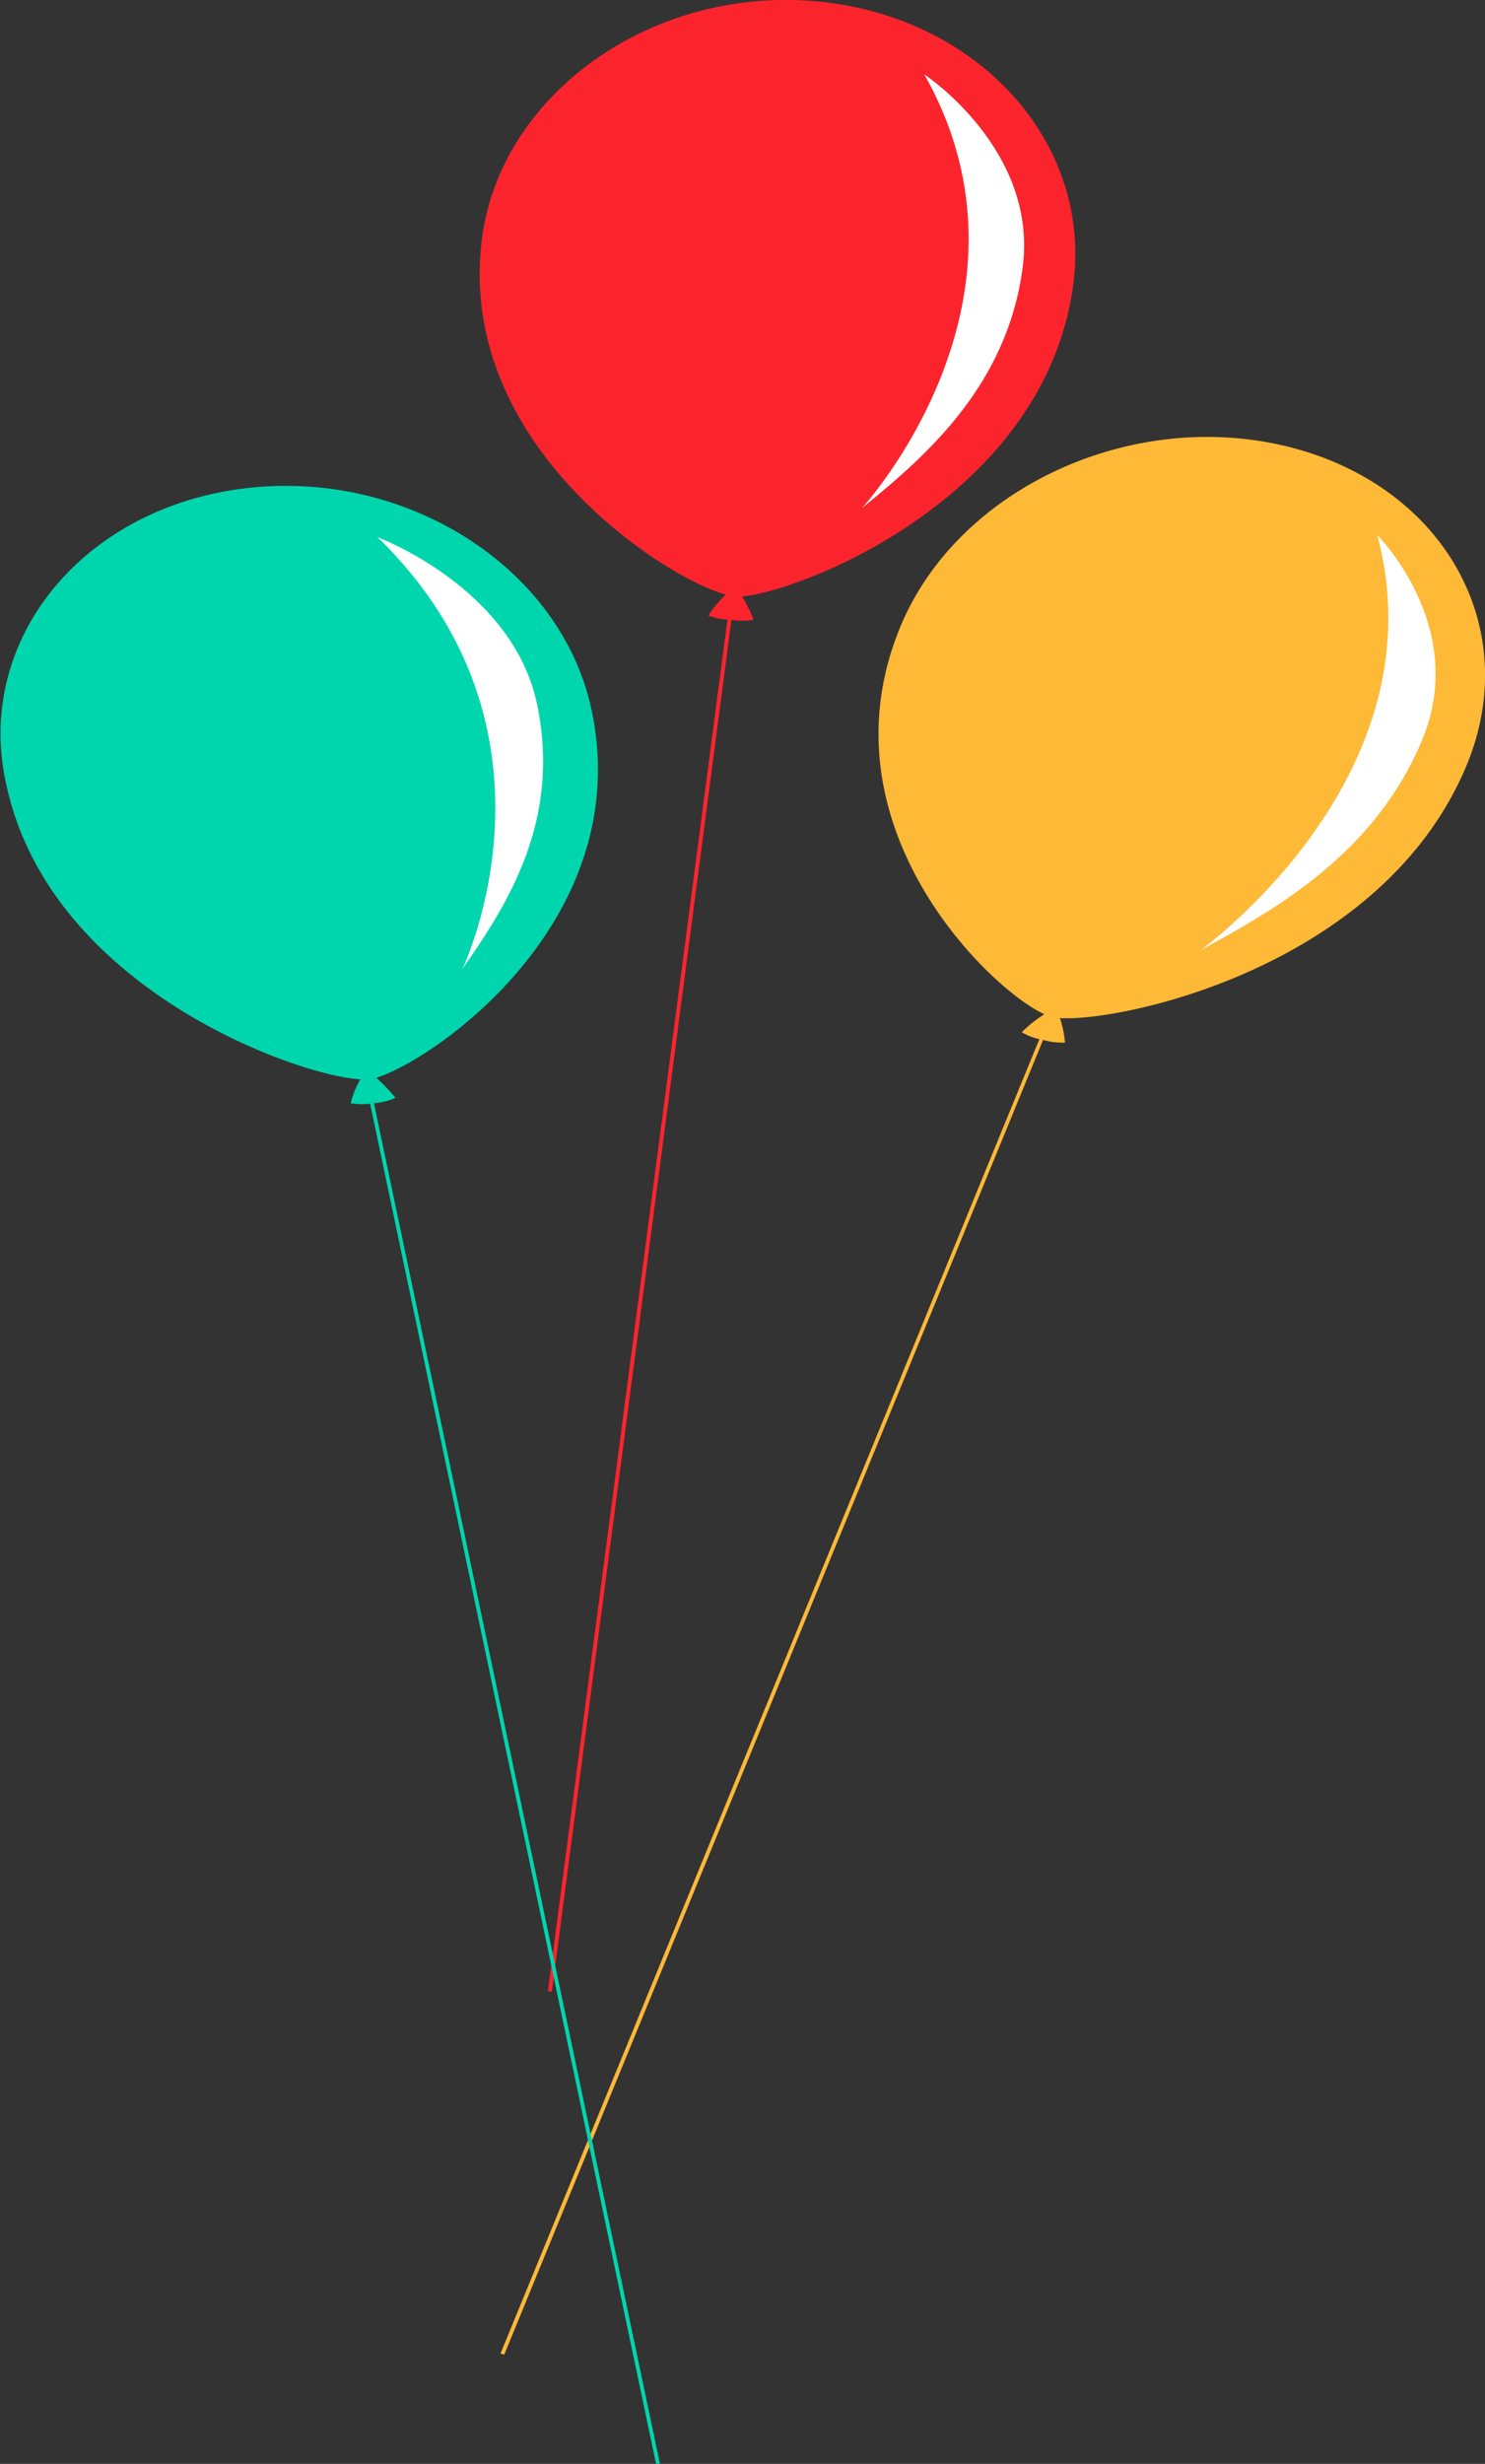 <svg xmlns="http://www.w3.org/2000/svg" viewBox="0 0 108.9 180.59"><rect x="0" y="0" width="108.9" height="180.59" fill="#333333" stroke="none"/><defs><style>.cls-1{fill:#fb242d;}.cls-2{fill:#fff;}.cls-3{fill:#feb937;}.cls-4{fill:#00d6ad;}</style></defs><g id="Layer_2" data-name="Layer 2"><g id="Layer_1-2" data-name="Layer 1"><polygon class="cls-1" points="40.47 145.97 40.18 145.95 53.46 44.55 53.75 44.58 40.47 145.97"/><path class="cls-1" d="M54.42,43.72a10.26,10.26,0,0,1,.84,1.7,5.09,5.09,0,0,1-1.72,0,4.7,4.7,0,0,1-1.59-.3,7.57,7.57,0,0,1,1.28-1.54c-4.41-1.16-19.86-11-17.88-26.14C36.73,7,47.56-.85,59.53.07S80.09,10.28,78.71,20.82C76.68,36.3,59,43.3,54.42,43.72Z"/><path class="cls-2" d="M67.78,5.45S76.12,10.94,75,19.57,68,33.36,63.22,37.23C63.22,37.23,77.18,22.05,67.78,5.45Z"/><polygon class="cls-3" points="36.98 172.58 36.7 172.51 76.58 75.29 76.85 75.35 36.98 172.58"/><path class="cls-3" d="M77.73,74.62a8.26,8.26,0,0,1,.37,1.8,5.48,5.48,0,0,1-1.69-.22,4.36,4.36,0,0,1-1.48-.54,8.92,8.92,0,0,1,1.66-1.32C72.58,72.52,60.05,60.49,66,46c4.14-10.11,16.81-16.06,28.29-13.3S111.73,45.86,107.59,56C101.5,70.81,82.34,74.92,77.73,74.62Z"/><path class="cls-2" d="M101,39.22s6.71,6.67,3.32,14.94S93.73,66.57,88.06,69.63C88.06,69.63,105.76,56.93,101,39.22Z"/><polygon class="cls-4" points="48.39 180.56 48.11 180.59 26.95 79.98 27.23 79.95 48.39 180.56"/><path class="cls-4" d="M27.59,79A11.83,11.83,0,0,1,29,80.47a4.66,4.66,0,0,1-1.65.39,4.73,4.73,0,0,1-1.63,0,6.32,6.32,0,0,1,.71-1.75c-4.65-.25-22.88-6.71-26-21.75C-1.83,46.93,6,37.27,17.9,35.8s23.29,5.82,25.49,16.28C46.62,67.44,31.89,77.68,27.59,79Z"/><path class="cls-2" d="M27.68,39.37s9.9,3.68,11.7,12.23S37.2,66.32,33.92,71C33.92,71,42.33,53.57,27.68,39.37Z"/></g></g></svg>